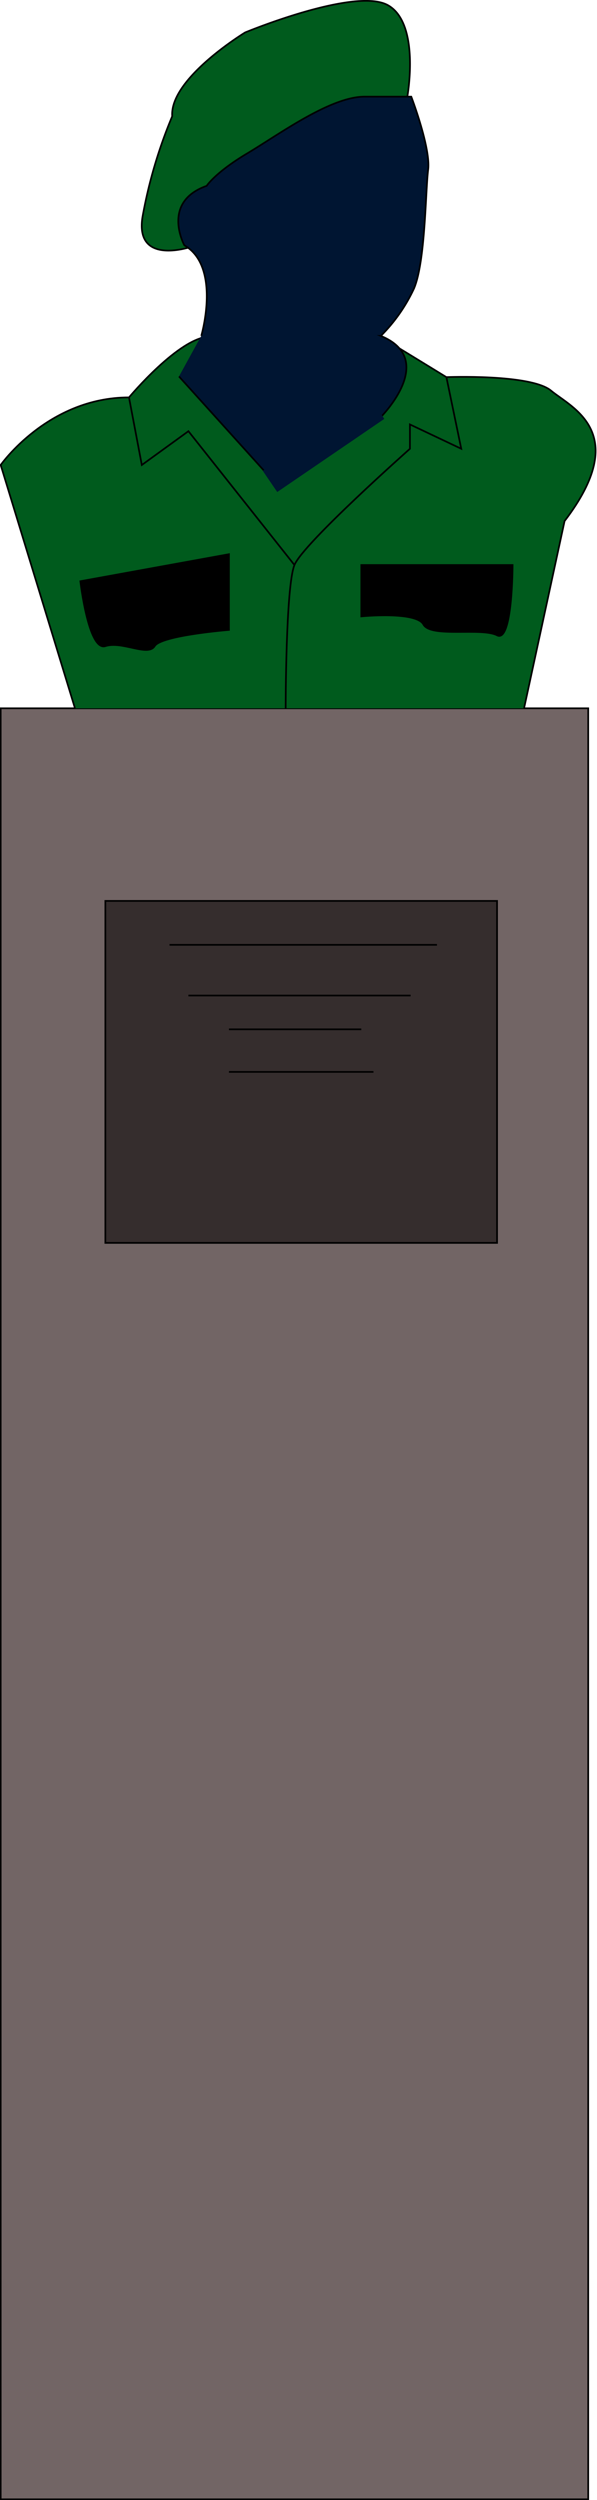 <svg id="Lag_1" data-name="Lag 1" xmlns="http://www.w3.org/2000/svg" width="88.4" height="369.9" viewBox="0 0 88.4 369.9">
  <title>anderslassen</title>
  <g id="Lag_2" data-name="Lag 2">
    <rect x="0.1" y="104.8" width="87" height="265" fill="#726565" stroke="#000" stroke-miterlimit="10" stroke-width="0.25"/>
    <rect x="15.6" y="133.3" width="58" height="50.6" fill="#352d2d" stroke="#000" stroke-miterlimit="10" stroke-width="0.25"/>
    <path d="M11.1,104.8l-11-36s7-10,19-10c0,0,7.5-9,12-9,0,0-5.5,3,0,10,3.1,4,6.5,7.8,10,11.5,0,0,11.5-5.5,15-9.5s3-10,0-12,10,6,10,6,12.5-.5,15.5,2,12,6.2,2,19.3l-6,27.7" fill="#005b1d" stroke="#000" stroke-miterlimit="10" stroke-width="0.25"/>
  </g>
  <g id="Lag_4" data-name="Lag 4">
    <line x1="25.1" y1="139.8" x2="64.7" y2="139.8" fill="none" stroke="#000" stroke-miterlimit="10" stroke-width="0.25"/>
    <line x1="27.9" y1="147.3" x2="60.8" y2="147.3" fill="none" stroke="#000" stroke-miterlimit="10" stroke-width="0.25"/>
    <line x1="33.9" y1="158.6" x2="55.3" y2="158.6" fill="none" stroke="#000" stroke-miterlimit="10" stroke-width="0.25"/>
    <line x1="33.9" y1="152.3" x2="53.5" y2="152.3" fill="none" stroke="#000" stroke-miterlimit="10" stroke-width="0.25"/>
  </g>
  <g id="Lag_3" data-name="Lag 3">
    <path d="M60.3,14.4S62.3,3.6,57.5.8s-21.2,4-21.2,4S25.1,11.6,25.5,17.2a70.79,70.79,0,0,0-4.4,14.9c-1.2,7.5,7.6,4.3,7.6,4.3" fill="#005b1d" stroke="#000" stroke-miterlimit="10" stroke-width="0.25"/>
    <path d="M66.1,55.8l2.2,10.6-7.6-3.6v3.6s-15.8,14-17.1,17.2-1.3,21.2-1.3,21.2" fill="none" stroke="#000" stroke-miterlimit="10" stroke-width="0.25"/>
    <polyline points="19.1 58.8 21 68.8 27.9 63.8 43.6 83.6" fill="none" stroke="#000" stroke-miterlimit="10" stroke-width="0.25"/>
    <path d="M11.9,86l22-4V93.2s-10,.8-11,2.4-4.8-.8-7.3,0S11.9,86,11.9,86Z" stroke="#000" stroke-miterlimit="10" stroke-width="0.25"/>
    <path d="M53.5,83.6v7.6s8.1-.8,9.2,1.2,8.6.4,10.9,1.6,2.3-10.4,2.3-10.4Z" stroke="#000" stroke-miterlimit="10" stroke-width="0.25"/>
    <path d="M26.5,55.7l14,15.5,15.9-9.5s8.5-8.5,0-12a24.54,24.54,0,0,0,4.9-7c1.7-4,1.7-14.4,2.1-17.6s-2.5-10.8-2.5-10.8H54c-5.1,0-12.7,5.6-17.4,8.4s-6,4.8-6,4.8c-6.8,2.4-3.3,8.8-3.3,8.8,5.5,3.2,2.5,13.4,2.5,13.4" fill="#001532" stroke="#000" stroke-miterlimit="10" stroke-width="0.25"/>
    <rect x="38.31" y="63.92" width="19.2" height="3.8" transform="translate(-28.77 38.47) rotate(-34.32)" fill="#001532"/>
  </g>
</svg>
